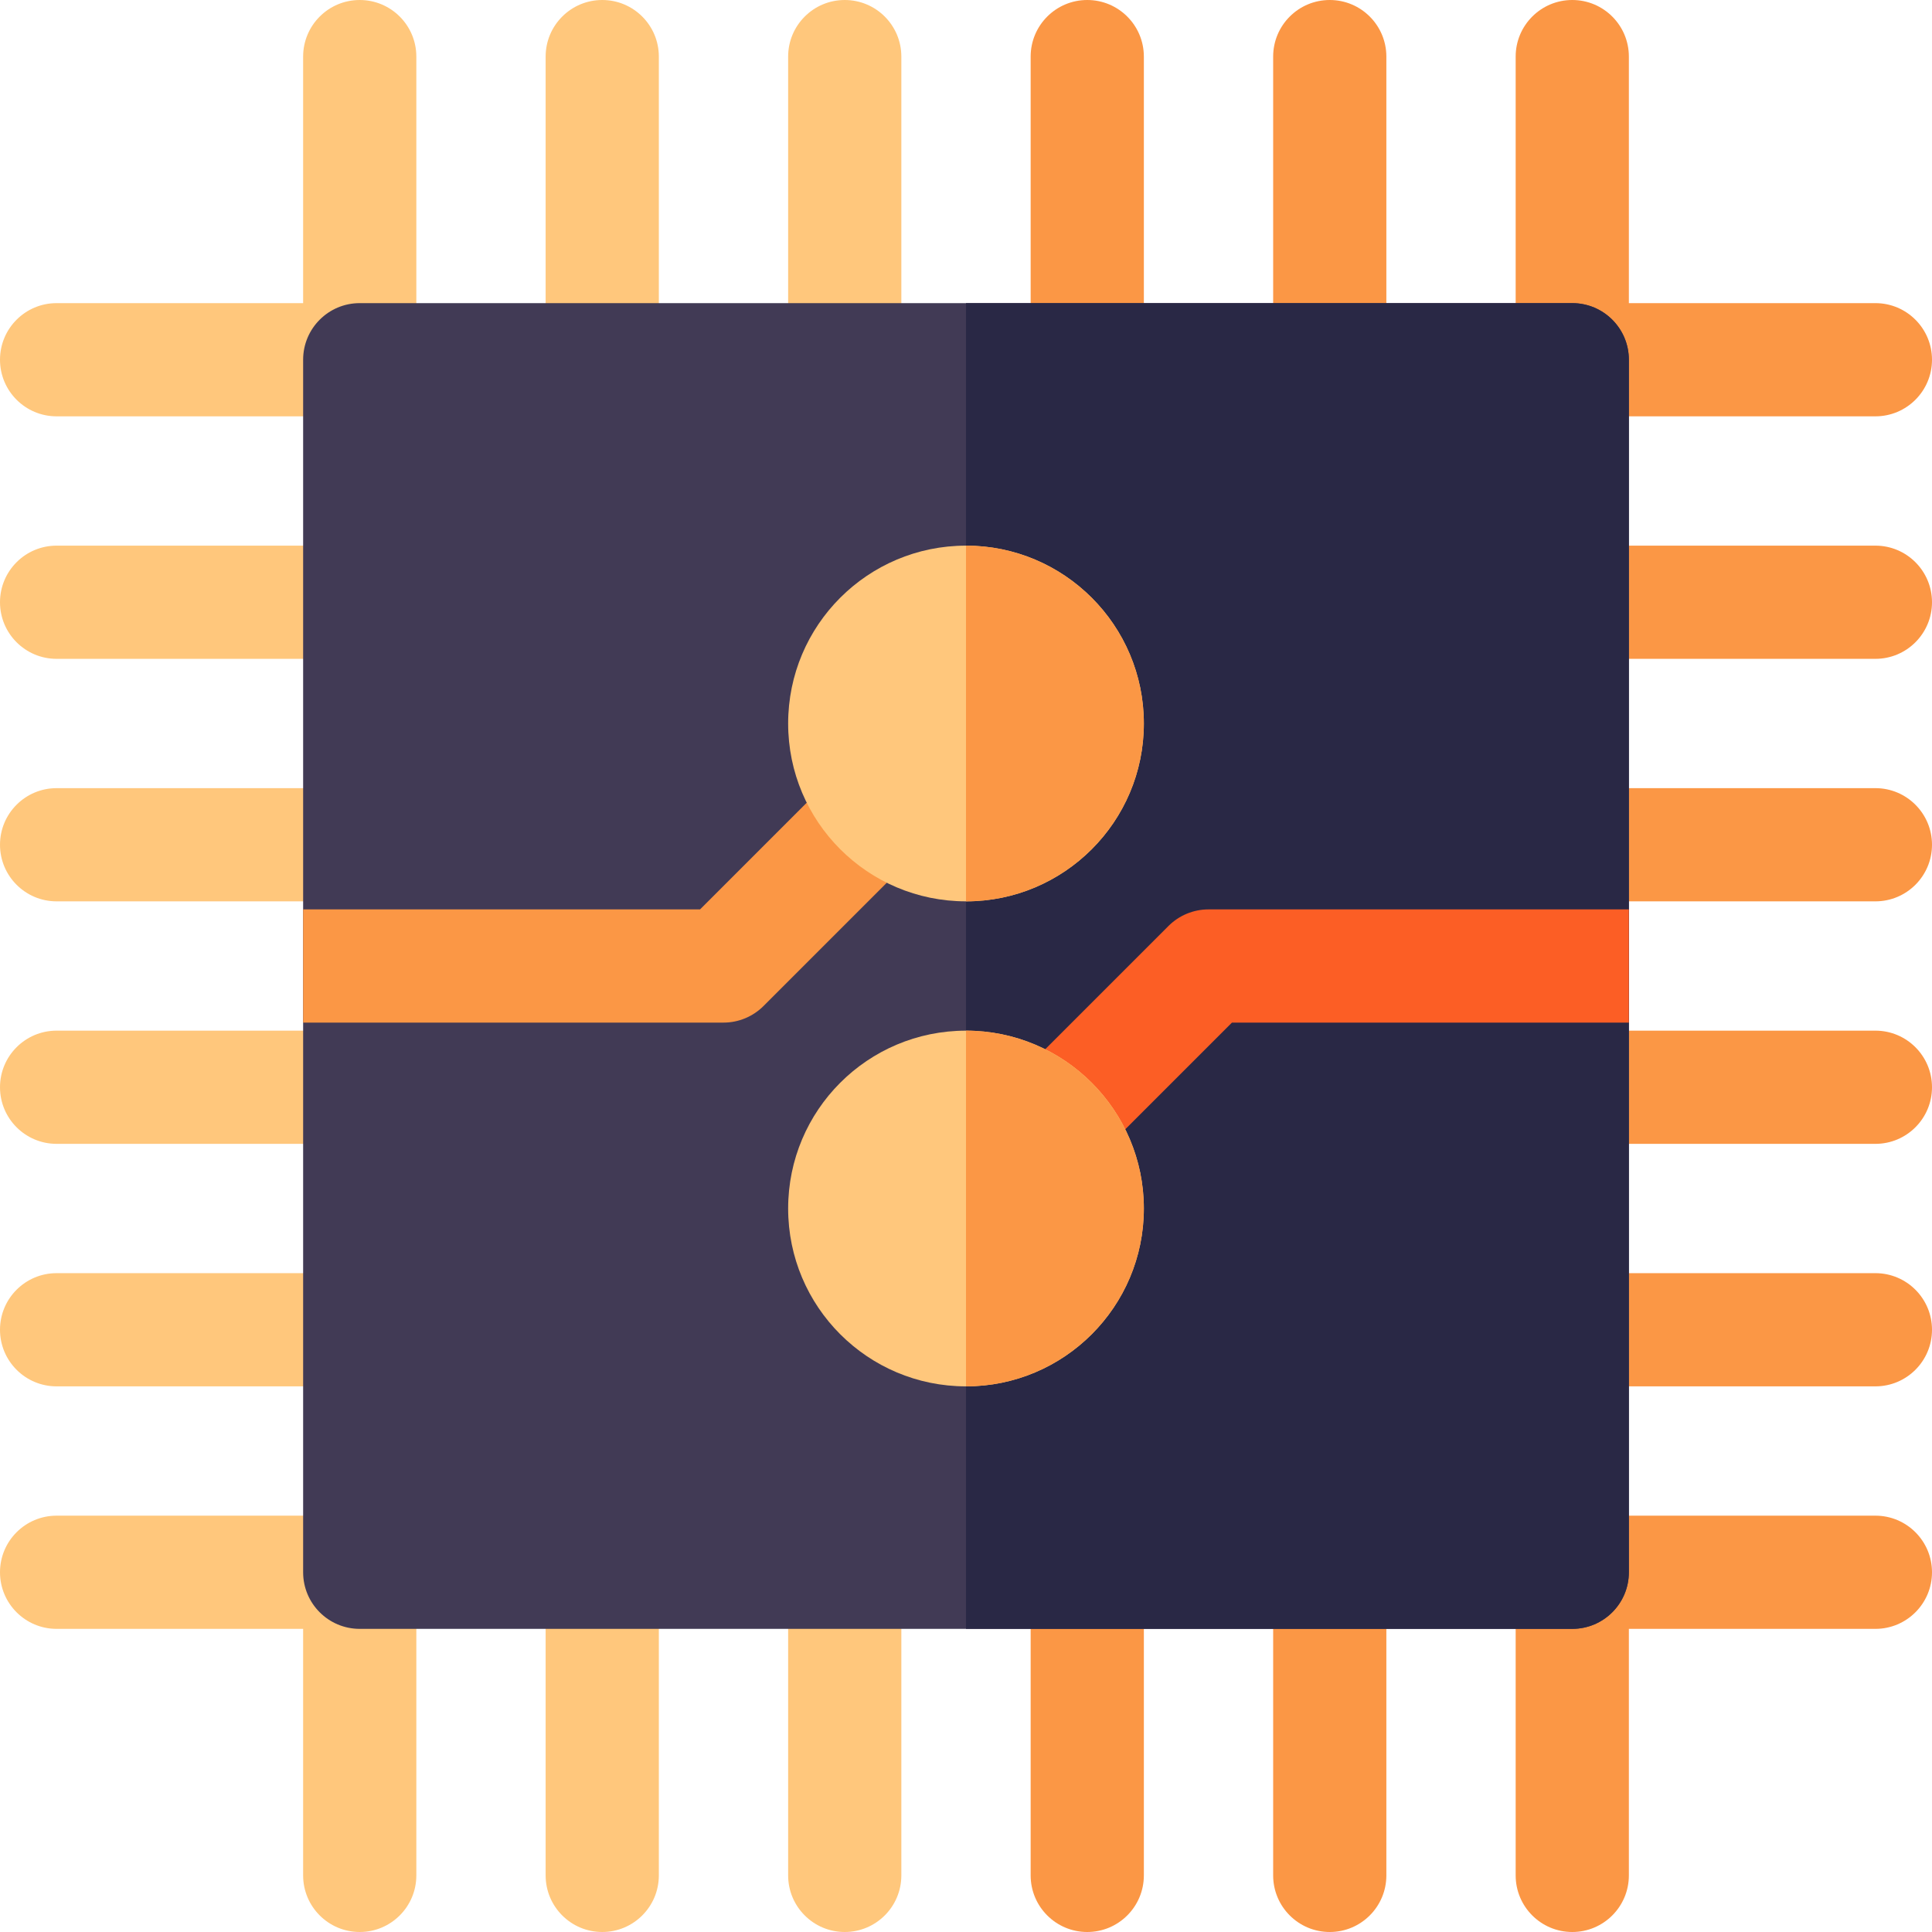 <svg id="Layer_1" enable-background="new 0 0 512 512" height="512" viewBox="0 0 512 512" width="512" xmlns="http://www.w3.org/2000/svg"><g><g fill="#ffc77c"><path d="m223.866 512c-8.284 0-15-6.716-15-15v-80.333c0-8.284 6.716-15 15-15s15 6.716 15 15v80.333c0 8.284-6.716 15-15 15z"/><path d="m223.866 110.333c-8.284 0-15-6.716-15-15v-80.333c0-8.284 6.716-15 15-15s15 6.716 15 15v80.333c0 8.285-6.716 15-15 15z"/><path d="m159.6 512c-8.284 0-15-6.716-15-15v-80.333c0-8.284 6.716-15 15-15s15 6.716 15 15v80.333c0 8.284-6.716 15-15 15z"/><path d="m159.6 110.333c-8.284 0-15-6.716-15-15v-80.333c0-8.284 6.716-15 15-15s15 6.716 15 15v80.333c0 8.285-6.716 15-15 15z"/><path d="m95.333 238.867h-80.333c-8.284 0-15-6.716-15-15s6.716-15 15-15h80.333c8.284 0 15 6.716 15 15s-6.716 15-15 15z"/><path d="m95.333 367.4h-80.333c-8.284 0-15-6.716-15-15s6.716-15 15-15h80.333c8.284 0 15 6.716 15 15s-6.716 15-15 15z"/><path d="m95.333 303.133h-80.333c-8.284 0-15-6.716-15-15s6.716-15 15-15h80.333c8.284 0 15 6.716 15 15s-6.716 15-15 15z"/><path d="m95.333 174.6h-80.333c-8.284 0-15-6.716-15-15s6.716-15 15-15h80.333c8.284 0 15 6.716 15 15s-6.716 15-15 15z"/><path d="m95.333 0c-8.284 0-15 6.716-15 15v65.333h-65.333c-8.284 0-15 6.716-15 15s6.716 15 15 15h80.333c8.284 0 15-6.716 15-15v-80.333c0-8.284-6.716-15-15-15z"/><path d="m95.333 401.667h-80.333c-8.284 0-15 6.716-15 15s6.716 15 15 15h65.333v65.333c0 8.284 6.716 15 15 15s15-6.716 15-15v-80.333c0-8.285-6.716-15-15-15z"/></g><path d="m352.4 512c-8.284 0-15-6.716-15-15v-80.333c0-8.284 6.716-15 15-15s15 6.716 15 15v80.333c0 8.284-6.715 15-15 15z" fill="#fb9745"/><path d="m352.4 110.333c-8.284 0-15-6.716-15-15v-80.333c0-8.284 6.716-15 15-15s15 6.716 15 15v80.333c0 8.285-6.715 15-15 15z" fill="#fb9745"/><path d="m288.134 512c-8.284 0-15-6.716-15-15v-80.333c0-8.284 6.716-15 15-15s15 6.716 15 15v80.333c0 8.284-6.716 15-15 15z" fill="#fb9745"/><path d="m288.134 110.333c-8.284 0-15-6.716-15-15v-80.333c0-8.284 6.716-15 15-15s15 6.716 15 15v80.333c0 8.285-6.716 15-15 15z" fill="#fb9745"/><path d="m497 238.867h-80.333c-8.284 0-15-6.716-15-15s6.716-15 15-15h80.333c8.284 0 15 6.716 15 15s-6.716 15-15 15z" fill="#fb9745"/><path d="m497 80.333h-65.333v-65.333c0-8.284-6.716-15-15-15s-15 6.716-15 15v80.333c0 8.284 6.716 15 15 15h80.333c8.284 0 15-6.716 15-15s-6.716-15-15-15z" fill="#fb9745"/><path d="m497 367.4h-80.333c-8.284 0-15-6.716-15-15s6.716-15 15-15h80.333c8.284 0 15 6.716 15 15s-6.716 15-15 15z" fill="#fb9745"/><path d="m497 303.133h-80.333c-8.284 0-15-6.716-15-15s6.716-15 15-15h80.333c8.284 0 15 6.716 15 15s-6.716 15-15 15z" fill="#fb9745"/><path d="m497 174.6h-80.333c-8.284 0-15-6.716-15-15s6.716-15 15-15h80.333c8.284 0 15 6.716 15 15s-6.716 15-15 15z" fill="#fb9745"/><path d="m497 401.667h-80.333c-8.284 0-15 6.716-15 15v80.333c0 8.284 6.716 15 15 15s15-6.716 15-15v-65.333h65.333c8.284 0 15-6.716 15-15s-6.716-15-15-15z" fill="#fb9745"/><path d="m416.667 431.667h-321.334c-8.284 0-15-6.716-15-15v-321.334c0-8.284 6.716-15 15-15h321.334c8.284 0 15 6.716 15 15v321.333c0 8.285-6.716 15.001-15 15.001z" fill="#413a55"/><path d="m416.667 80.333h-160.667v351.333h160.667c8.284 0 15-6.716 15-15v-321.333c0-8.284-6.716-15-15-15z" fill="#292845"/><path d="m222.675 203.845-37.155 37.155h-105.187v30h111.4c3.978 0 7.793-1.581 10.606-4.394l41.548-41.548c5.858-5.858 5.858-15.355 0-21.213-5.856-5.858-15.354-5.858-21.212 0z" fill="#fb9745"/><path d="m309.66 245.394-41.548 41.548c-5.858 5.858-5.858 15.355 0 21.213 5.856 5.857 15.355 5.859 21.213 0l37.155-37.155h105.187v-30h-111.4c-3.978 0-7.794 1.581-10.607 4.394z" fill="#fc5e25"/><circle cx="256" cy="320.267" fill="#ffc77c" r="47.133"/><path d="m256 273.133c25.989 0 47.133 21.144 47.133 47.133s-21.144 47.134-47.133 47.134z" fill="#fb9745"/><circle cx="256" cy="191.733" fill="#ffc77c" r="47.133"/><path d="m256 144.6c25.989 0 47.133 21.144 47.133 47.133s-21.144 47.134-47.133 47.134z" fill="#fb9745"/></g></svg>